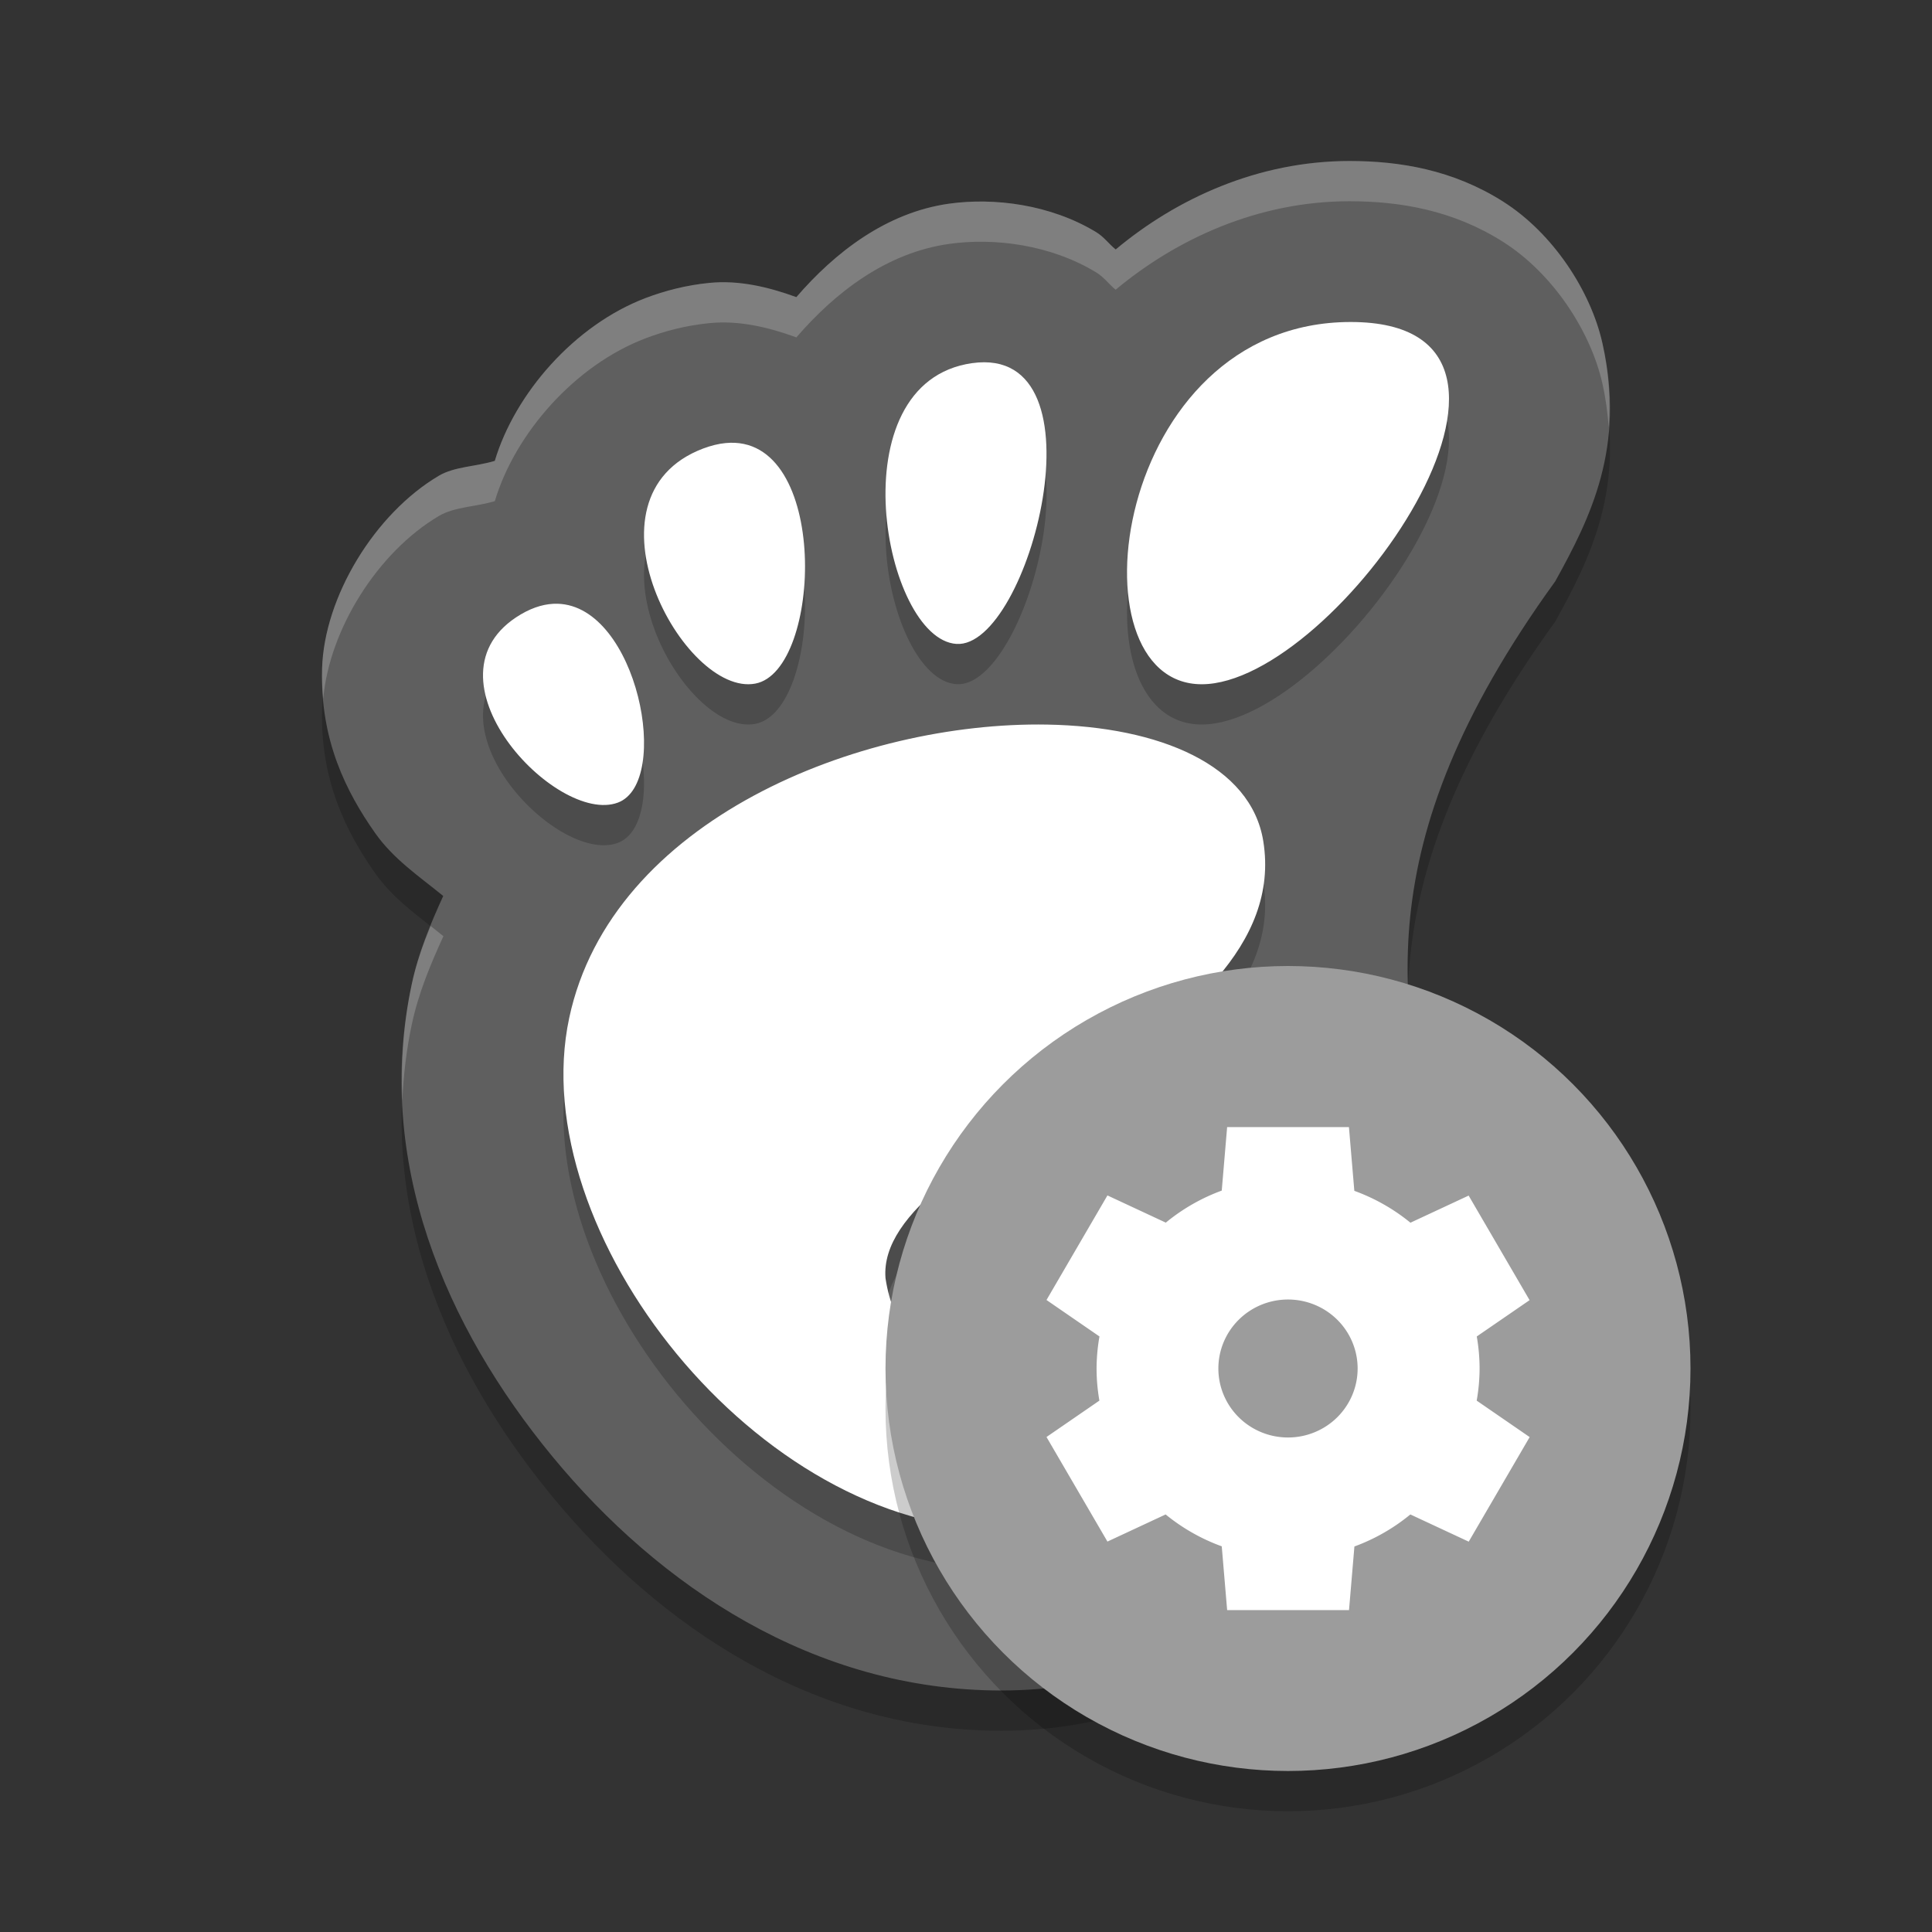 <svg xmlns="http://www.w3.org/2000/svg" width="24" height="24" version="1">
 <rect width="100%" height="100%" fill="#333333" stroke="none"/>
 <path d="m 16.764,2.5 c -1.137,0 -2.15,0.468 -2.905,1.099 C 13.773,3.529 13.715,3.443 13.616,3.383 13.048,3.039 12.35,2.952 11.79,3.03 11.008,3.14 10.37,3.637 9.892,4.191 9.543,4.064 9.18,3.978 8.813,4.014 8.526,4.042 8.261,4.111 8.02,4.202 7.137,4.538 6.397,5.388 6.146,6.225 5.914,6.296 5.647,6.295 5.453,6.409 4.656,6.879 4.027,7.913 4.001,8.805 3.976,9.697 4.304,10.34 4.66,10.847 c 0.229,0.326 0.55,0.541 0.847,0.783 -0.158,0.347 -0.308,0.702 -0.392,1.098 -0.468,2.197 0.422,4.256 1.748,5.865 C 8.188,20.202 10.113,21.5 12.439,21.5 c 2.516,0 4.643,-1.685 5.378,-4.14 0.29,-0.759 0.118,-1.634 -0.011,-2.359 C 17.451,13.032 16.89,11.078 19.32,7.721 19.759,6.929 20.197,6.049 19.906,4.762 19.761,4.118 19.295,3.399 18.672,3.004 18.049,2.609 17.387,2.5 16.764,2.5 Z" style="opacity:0.2"/>
 <path style="fill:#5f5f5f" d="m 16.764,2 c -1.137,0 -2.15,0.468 -2.905,1.099 C 13.773,3.029 13.715,2.943 13.616,2.883 13.048,2.539 12.35,2.452 11.79,2.53 11.008,2.64 10.37,3.137 9.892,3.691 9.543,3.564 9.18,3.478 8.813,3.514 8.526,3.542 8.261,3.611 8.02,3.702 7.137,4.038 6.397,4.888 6.146,5.725 5.914,5.796 5.647,5.795 5.453,5.909 4.656,6.379 4.027,7.413 4.001,8.305 c -0.026,0.892 0.302,1.535 0.658,2.042 0.229,0.326 0.55,0.541 0.847,0.783 -0.158,0.347 -0.308,0.702 -0.392,1.098 -0.468,2.197 0.422,4.256 1.748,5.865 1.326,1.609 3.25,2.907 5.577,2.907 2.516,0 4.643,-1.685 5.378,-4.14 0.29,-0.759 0.118,-1.634 -0.011,-2.359 C 17.451,12.532 16.89,10.578 19.32,7.221 19.759,6.429 20.197,5.549 19.906,4.262 19.761,3.618 19.295,2.899 18.672,2.504 18.049,2.109 17.387,2 16.764,2 Z"/>
 <path d="m 16.779,4.5 c -2.962,0 -3.517,4.5 -1.851,4.5 1.666,0 4.812,-4.5 1.851,-4.5 z m -4.701,0.511 c -1.694,0.238 -1.098,3.429 -0.196,3.488 0.902,0.06 1.891,-3.726 0.196,-3.488 z M 9.013,6.004 C 8.926,6.012 8.834,6.035 8.734,6.072 7.149,6.674 8.494,9.159 9.382,8.992 10.216,8.836 10.311,5.877 9.013,6.004 Z M 6.928,8 C 6.786,7.996 6.633,8.036 6.47,8.132 5.166,8.901 6.909,10.758 7.676,10.47 8.347,10.218 7.919,8.029 6.928,8 Z M 13.009,9.501 C 10.675,9.46 7.596,10.685 7.071,13.145 c -0.569,2.662 2.341,6.355 5.377,6.355 1.493,0 3.216,-1.411 3.538,-3.198 0.246,-1.363 -3.096,-0.817 -2.983,0.085 0.092,0.737 -0.293,1.12 -0.825,1.132 -0.726,-0.088 -1.082,-0.507 -1.178,-1.141 -0.13,-1.663 5.108,-2.849 4.693,-5.428 C 15.542,10.007 14.409,9.526 13.009,9.501 Z" style="opacity:0.2"/>
 <path style="fill:#ffffff" d="m 16.779,4 c -2.962,0 -3.517,4.5 -1.851,4.5 1.666,0 4.812,-4.5 1.851,-4.5 z M 12.077,4.511 C 10.383,4.749 10.979,7.939 11.881,7.999 12.783,8.059 13.772,4.273 12.077,4.511 Z M 9.013,5.504 C 8.926,5.512 8.834,5.535 8.734,5.572 7.149,6.174 8.494,8.659 9.382,8.492 10.216,8.336 10.311,5.377 9.013,5.504 Z M 6.928,7.5 C 6.786,7.496 6.633,7.536 6.47,7.632 5.166,8.401 6.909,10.258 7.676,9.97 8.347,9.718 7.919,7.529 6.928,7.5 Z M 13.009,9.001 C 10.675,8.96 7.596,10.185 7.071,12.645 c -0.569,2.662 2.341,6.355 5.377,6.355 1.493,0 3.216,-1.411 3.538,-3.198 0.246,-1.363 -3.096,-0.817 -2.983,0.085 0.092,0.737 -0.293,1.12 -0.825,1.132 -0.726,-0.088 -1.082,-0.507 -1.178,-1.141 -0.13,-1.663 5.108,-2.849 4.693,-5.428 C 15.542,9.507 14.409,9.026 13.009,9.001 Z"/>
 <path style="opacity:0.2;fill:#ffffff" d="m 16.764,2 c -1.137,0 -2.15,0.468 -2.904,1.099 C 13.773,3.029 13.715,2.943 13.616,2.883 13.047,2.539 12.35,2.452 11.79,2.53 11.008,2.64 10.371,3.137 9.893,3.691 9.544,3.564 9.18,3.478 8.814,3.514 8.526,3.542 8.261,3.611 8.021,3.702 7.137,4.038 6.397,4.888 6.147,5.725 5.914,5.796 5.647,5.795 5.453,5.909 4.657,6.379 4.027,7.413 4.001,8.305 3.997,8.437 4.004,8.561 4.015,8.683 4.09,7.82 4.692,6.858 5.453,6.409 5.647,6.295 5.914,6.296 6.147,6.225 6.397,5.388 7.137,4.538 8.021,4.202 8.261,4.111 8.526,4.042 8.814,4.014 9.18,3.978 9.544,4.064 9.893,4.191 10.371,3.637 11.008,3.14 11.79,3.03 c 0.56,-0.079 1.257,0.008 1.826,0.353 0.099,0.06 0.157,0.146 0.243,0.216 0.755,-0.63 1.768,-1.099 2.904,-1.099 0.623,0 1.285,0.109 1.908,0.504 0.623,0.395 1.089,1.114 1.234,1.758 0.043,0.192 0.066,0.371 0.079,0.546 0.023,-0.319 0.007,-0.663 -0.079,-1.046 C 19.761,3.618 19.295,2.899 18.672,2.504 18.049,2.109 17.386,2 16.764,2 Z M 5.349,11.503 c -0.094,0.231 -0.18,0.468 -0.234,0.725 -0.104,0.489 -0.137,0.97 -0.117,1.441 0.014,-0.311 0.05,-0.624 0.117,-0.941 0.084,-0.395 0.234,-0.75 0.393,-1.098 -0.052,-0.043 -0.105,-0.085 -0.158,-0.127 z m 12.143,0.763 c -0.041,0.991 0.156,1.862 0.313,2.735 0.063,0.352 0.133,0.74 0.158,1.133 0.037,-0.557 -0.069,-1.131 -0.158,-1.633 -0.13,-0.723 -0.286,-1.446 -0.313,-2.235 z"/>
 <circle cx="16" cy="17.5" r="5" style="opacity:0.2"/>
 <circle style="fill:#9c9c9c" cx="16" cy="17" r="5"/>
 <path style="fill:#ffffff" d="m 15.244,14 -0.067,0.79 a 2.378,2.357 0 0 0 -0.695,0.398 l -0.725,-0.338 -0.757,1.299 0.658,0.453 a 2.378,2.357 0 0 0 -0.036,0.398 2.378,2.357 0 0 0 0.035,0.399 l -0.657,0.452 0.757,1.299 0.723,-0.337 a 2.378,2.357 0 0 0 0.697,0.396 l 0.067,0.792 1.514,0 0.067,-0.79 a 2.378,2.357 0 0 0 0.695,-0.398 l 0.725,0.338 0.757,-1.299 -0.658,-0.453 a 2.378,2.357 0 0 0 0.036,-0.398 2.378,2.357 0 0 0 -0.035,-0.399 l 0.656,-0.451 -0.757,-1.299 -0.723,0.337 a 2.378,2.357 0 0 0 -0.697,-0.396 l -0.067,-0.792 -1.514,0 z m 0.757,2.143 a 0.865,0.857 0 0 1 0.864,0.857 0.865,0.857 0 0 1 -0.865,0.857 0.865,0.857 0 0 1 -0.865,-0.857 0.865,0.857 0 0 1 0.865,-0.857 z"/>
</svg>
